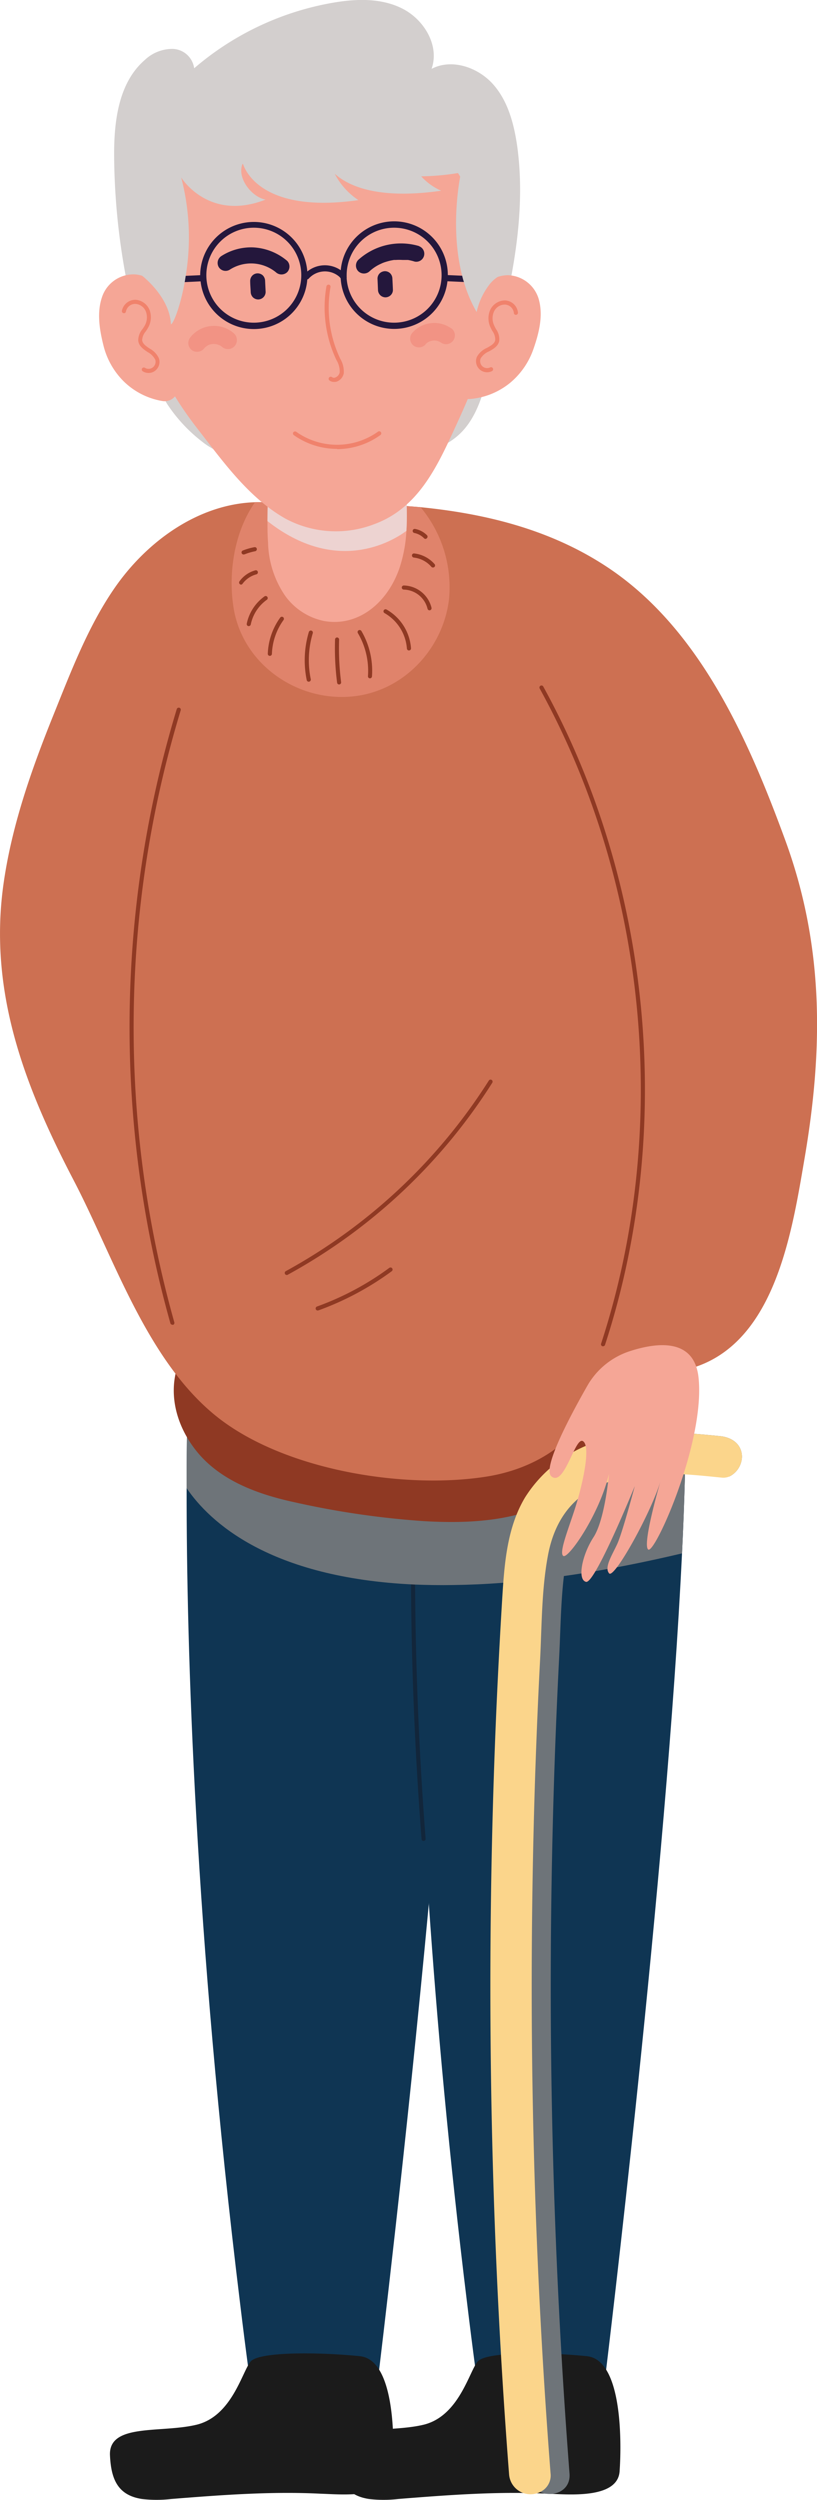 <svg xmlns="http://www.w3.org/2000/svg" viewBox="0 0 154.89 473.81"><defs><style>.cls-1{isolation:isolate;}.cls-2{fill:#0f3553;}.cls-3{fill:#12263b;}.cls-4,.cls-7{fill:#6e7479;}.cls-13,.cls-4{mix-blend-mode:multiply;}.cls-5{fill:#1b1b1b;}.cls-6{fill:none;stroke:#f5a696;stroke-miterlimit:10;}.cls-8{fill:#8f3923;}.cls-9{fill:#cd7052;}.cls-10{fill:#e0836b;}.cls-11{fill:#fbd58b;}.cls-12{fill:#f5a696;}.cls-13{fill:#edd3d1;}.cls-14{fill:#d3cfce;}.cls-15{fill:#f0826c;}.cls-16{fill:#f29384;}.cls-17{fill:#24173c;}</style></defs><g class="cls-1"><g id="Layer_1" data-name="Layer 1"><path class="cls-2" d="M349.63,478.61c-2.9,60.48-14.42,155-14.42,155H310.52q-.87-6.51-1.64-12.94c-3.43-28-5.72-53.34-7.25-75.67-1.65-23.82-2.4-44.16-2.69-60.49-.55-29.52.4-45.92.4-45.92l7.18-.5,42.61-2.92C350.62,443.37,350.57,459.23,349.63,478.61Z" transform="translate(-220.33 -184.19)"/><path class="cls-2" d="M306.3,484.64c-1.05,18.61-2.77,39.88-4.67,60.4-4.3,46.2-9.46,88.61-9.46,88.61H267.48q-.87-6.51-1.64-12.94c-8.58-70.2-10.16-124.08-10.13-154.43,0-17.93.58-27.65.58-27.65l49.81-3.42c.15.87.29,1.86.42,2.92C307.69,447.84,307.39,464.73,306.3,484.64Z" transform="translate(-220.33 -184.19)"/><path class="cls-3" d="M300.64,533.12a.38.38,0,0,1-.39-.36c-1.39-18-2.07-36.2-2-54.24a.39.39,0,0,1,.39-.39h0a.39.39,0,0,1,.38.39c-.06,18,.62,36.25,2,54.18a.4.4,0,0,1-.36.42Z" transform="translate(-220.33 -184.19)"/><path class="cls-4" d="M349.63,478.61c-17.34,4.11-31.59,5.86-43.33,6-2.58.05-5,0-7.36-.09-27.6-1.25-38.92-11.93-43.23-18.27,0-17.93.58-27.65.58-27.65l49.81-3.42c.15.87.29,1.86.42,2.92l42.61-2.92C350.62,443.37,350.57,459.23,349.63,478.61Z" transform="translate(-220.33 -184.19)"/><path class="cls-5" d="M294.77,652.38s1.61-20.82-6.22-21.61-19.07-.87-20.69,1-3.52,10.38-10.3,12-16.69-.34-16.38,5.82c.21,4.31,1.35,7.54,6.08,8.25a23.71,23.71,0,0,0,5.52,0c9.36-.75,19-1.48,28.36-1C284.7,656.93,294.63,658,294.77,652.38Z" transform="translate(-220.33 -184.19)"/><path class="cls-5" d="M337.81,652.38s1.61-20.82-6.22-21.61-19.07-.87-20.69,1-3.53,10.38-10.3,12-16.69-.34-16.39,5.82c.22,4.31,1.35,7.54,6.09,8.25a23.62,23.62,0,0,0,5.51,0c9.36-.75,19-1.48,28.37-1C327.74,656.93,337.67,658,337.81,652.38Z" transform="translate(-220.33 -184.19)"/><path class="cls-6" d="M362.29,448.24" transform="translate(-220.33 -184.19)"/><path class="cls-7" d="M321.73,493.46" transform="translate(-220.33 -184.19)"/><path class="cls-8" d="M333,450.51a3.3,3.3,0,0,0-3.93-2.18A102.77,102.77,0,0,1,258.31,439a3.24,3.24,0,0,0-4.38,4.34c-1.69,5.5,0,11.34,3.67,15.91,4.48,5.57,11.61,8.16,18.47,9.65a162.06,162.06,0,0,0,24.61,3.6c7.72.45,16.16.14,23.25-3.22C330.8,466.07,336.11,458,333,450.51Z" transform="translate(-220.33 -184.19)"/><path class="cls-9" d="M369.2,343.43c-6.86-18.73-15.92-39.46-32.88-51.17-10.85-7.47-23.38-10.66-36.26-11.94a228.8,228.8,0,0,0-26.91-.69,26.87,26.87,0,0,0-4.47-.25c-10.55.33-20.41,7.21-26.71,16.38-5,7.28-8.23,15.82-11.53,24-4.17,10.35-7.89,20.93-9.45,32-2.86,20.41,4,38.29,13.28,56.09,7.7,14.74,13.86,34.29,27.27,44.93,12.66,10,35.07,13.71,50.76,11.32,6.95-1.05,13.56-4.19,18-9.8a20.71,20.71,0,0,0,2.72-4.54c.55-1.23.78-4.47,1.53-5.29,2.69-3,8.89.23,12.69-.16,19.44-1.94,23-25.22,25.6-40.43C376.42,383,376.56,363.52,369.2,343.43Z" transform="translate(-220.33 -184.19)"/><path class="cls-10" d="M300.06,280.32a228.8,228.8,0,0,0-26.91-.69,26.87,26.87,0,0,0-4.47-.25c-4,5.69-5.12,13.6-4.05,20.12,1.82,11,12.79,18.22,23.62,16.55,9.11-1.41,16.1-9.19,17.2-18.23A23.7,23.7,0,0,0,300.06,280.32Z" transform="translate(-220.33 -184.19)"/><path class="cls-8" d="M284.62,313.92a.38.38,0,0,1-.38-.34,51,51,0,0,1-.39-8.19.39.39,0,0,1,.39-.38h0a.4.4,0,0,1,.38.41,50.61,50.61,0,0,0,.38,8.06.39.39,0,0,1-.34.44Z" transform="translate(-220.33 -184.19)"/><path class="cls-8" d="M278.86,313.4a.39.39,0,0,1-.38-.31,18.73,18.73,0,0,1,.4-9.11.39.39,0,0,1,.75.22,17.81,17.81,0,0,0-.38,8.73.4.4,0,0,1-.31.46Z" transform="translate(-220.33 -184.19)"/><path class="cls-8" d="M271.48,308.5h0a.38.38,0,0,1-.38-.4,12.42,12.42,0,0,1,2.35-6.85.39.39,0,0,1,.55-.09.4.4,0,0,1,.08.55,11.67,11.67,0,0,0-2.2,6.42A.39.39,0,0,1,271.48,308.5Z" transform="translate(-220.33 -184.19)"/><path class="cls-8" d="M267.49,302.86h-.08a.39.39,0,0,1-.3-.46,8.48,8.48,0,0,1,3.36-5.17.38.38,0,0,1,.54.09.39.39,0,0,1-.09.55,7.64,7.64,0,0,0-3.05,4.69A.39.39,0,0,1,267.49,302.86Z" transform="translate(-220.33 -184.19)"/><path class="cls-8" d="M266.05,295a.4.4,0,0,1-.23-.08.39.39,0,0,1-.09-.54,5.48,5.48,0,0,1,3-2.09.38.38,0,0,1,.48.28.39.39,0,0,1-.28.48,4.79,4.79,0,0,0-2.62,1.79A.38.38,0,0,1,266.05,295Z" transform="translate(-220.33 -184.19)"/><path class="cls-8" d="M266.51,289.29a.4.4,0,0,1-.36-.25.39.39,0,0,1,.22-.51,11.69,11.69,0,0,1,2.19-.63.39.39,0,0,1,.46.31.4.4,0,0,1-.32.46,11.08,11.08,0,0,0-2,.59Z" transform="translate(-220.33 -184.19)"/><path class="cls-8" d="M290.45,312.76h0a.38.38,0,0,1-.36-.42,14.11,14.11,0,0,0-1.91-8.15.39.39,0,0,1,.14-.54.4.4,0,0,1,.53.14,14.92,14.92,0,0,1,2,8.61A.39.39,0,0,1,290.45,312.76Z" transform="translate(-220.33 -184.19)"/><path class="cls-8" d="M297.86,307.48a.4.4,0,0,1-.39-.37,8.46,8.46,0,0,0-4.23-6.71.39.39,0,0,1-.16-.53.4.4,0,0,1,.54-.15,9.22,9.22,0,0,1,4.63,7.34.38.38,0,0,1-.36.41Z" transform="translate(-220.33 -184.19)"/><path class="cls-8" d="M301.76,299.87a.39.39,0,0,1-.38-.31,4.76,4.76,0,0,0-4.49-3.62h0a.39.39,0,0,1,0-.78h0a5.55,5.55,0,0,1,5.25,4.23.4.4,0,0,1-.3.47Z" transform="translate(-220.33 -184.19)"/><path class="cls-8" d="M302.41,291.75a.39.39,0,0,1-.3-.13,5.15,5.15,0,0,0-3.33-1.75.41.41,0,0,1-.35-.43.38.38,0,0,1,.43-.35,6,6,0,0,1,3.84,2,.39.39,0,0,1,0,.55A.38.38,0,0,1,302.41,291.75Z" transform="translate(-220.33 -184.19)"/><path class="cls-8" d="M301,286.33a.39.39,0,0,1-.28-.12,3.55,3.55,0,0,0-1.84-1,.4.4,0,0,1-.31-.46.39.39,0,0,1,.45-.31,4.29,4.29,0,0,1,2.25,1.19.38.38,0,0,1,0,.55A.36.36,0,0,1,301,286.33Z" transform="translate(-220.33 -184.19)"/><path class="cls-8" d="M334.66,439.35a.25.25,0,0,1-.12,0,.38.38,0,0,1-.25-.49c13.2-40.44,8.86-86.84-11.62-124.13a.39.39,0,1,1,.68-.37c20.59,37.47,24.95,84.1,11.68,124.74A.38.38,0,0,1,334.66,439.35Z" transform="translate(-220.33 -184.19)"/><path class="cls-8" d="M253,435.27a.38.38,0,0,1-.37-.28,207.43,207.43,0,0,1,1.21-116.4.4.4,0,0,1,.49-.26.39.39,0,0,1,.26.49,206.58,206.58,0,0,0-1.21,116,.4.4,0,0,1-.27.49Z" transform="translate(-220.33 -184.19)"/><path class="cls-8" d="M274.7,425.85a.38.38,0,0,1-.34-.2.39.39,0,0,1,.15-.53A105.53,105.53,0,0,0,313,389a.39.39,0,0,1,.54-.13.4.4,0,0,1,.12.54,106.28,106.28,0,0,1-38.74,36.37A.41.41,0,0,1,274.7,425.85Z" transform="translate(-220.33 -184.19)"/><path class="cls-8" d="M280.56,432.58a.4.4,0,0,1-.37-.26.4.4,0,0,1,.24-.5,53.94,53.94,0,0,0,13.7-7.32.39.39,0,1,1,.47.63,55.27,55.27,0,0,1-13.91,7.43Z" transform="translate(-220.33 -184.19)"/><path class="cls-4" d="M361,460.23a4.31,4.31,0,0,1-2.39,3.81,76.26,76.26,0,0,0-10.45-.5,30.34,30.34,0,0,0-9.69,1.82c-6.08,2.31-9.4,7.15-10.6,13.39-1.25,6.5-1.2,13.31-1.55,19.91q-.56,11-.92,22-.72,22.06-.65,44.14Q324.91,609,328.3,653c.27,3.36-3.14,4.58-5.55,3.52a3.77,3.77,0,0,1-2.25-3.27q-2-25.86-2.87-51.79-1.54-45.86.39-91.74c.33-7.59.7-15.2,1.19-22.8.4-6.44.9-13.27,4.31-18.94a25.25,25.25,0,0,1,15.3-11,38.28,38.28,0,0,1,8.8-1.25c3.12.06,6.25.35,9.36.67C359.09,456.65,360.93,457.89,361,460.23Z" transform="translate(-220.33 -184.19)"/><path class="cls-11" d="M361,460.23a4.31,4.31,0,0,1-2.39,3.81,3,3,0,0,1-1.39.22c-3-.3-6-.62-9.06-.72a33.71,33.71,0,0,0-13.29,1.82c-6.09,2.31-9.39,7.15-10.61,13.39-1.25,6.5-1.2,13.31-1.53,19.91-.39,7.34-.69,14.69-.94,22q-.72,22.06-.65,44.14Q321.3,609,324.71,653a3.43,3.43,0,0,1-2,3.52,4.07,4.07,0,0,1-5.86-3.27q-2-25.86-2.87-51.79-1.54-45.86.39-91.74.49-11.39,1.19-22.8c.4-6.44.92-13.27,4.33-18.94a25.21,25.21,0,0,1,15.28-11,42.29,42.29,0,0,1,12.41-1.25c3.12.06,6.25.35,9.36.67C359.09,456.65,360.93,457.89,361,460.23Z" transform="translate(-220.33 -184.19)"/><path class="cls-12" d="M339.63,440.32a14.39,14.39,0,0,0-8,6.61c-3.31,5.81-8.51,15.62-6.77,17.08,2.5,2.1,4.48-7.65,6-6.66s-.06,8-1.31,12.08-3.36,9.08-2.42,9.67,6.83-7.84,8.65-15.55c0,0-.74,8.62-2.93,12s-3.11,8.07-1.41,8.46,9.24-18.16,9.24-18.16-2.33,8.77-3.31,10.93-2.54,4.48-1.56,5.62,8.21-11.95,9.83-17.79c0,0-3.67,12.48-2.4,13.28s10.78-20.39,9.53-32.53C352,437.71,344.83,438.61,339.63,440.32Z" transform="translate(-220.33 -184.19)"/><path class="cls-12" d="M297.11,269.4c0-.89.05-1.78.14-2.67a1.77,1.77,0,0,0,0-.47c0-.08,0-.16,0-.24a3,3,0,0,0-2.67-3.12,74.79,74.79,0,0,0-11.08-.63c-1.67,0-3.33.13-5,.27s-3.58.15-5.05,1.26c-2.17,1.66-2.42,4.86-2.36,7.9,0,1.31.08,2.57.06,3.68,0,2.52-.11,5.05-.11,7.58,0,1.36,0,2.72.11,4.07a18.57,18.57,0,0,0,3.28,10.14,12.11,12.11,0,0,0,7.32,4.72c6.34,1.15,12-3.27,14.33-10.07a26.84,26.84,0,0,0,1.3-7C297.7,279.73,297,274.52,297.11,269.4Z" transform="translate(-220.33 -184.19)"/><path class="cls-13" d="M297.38,284.81c-2.69,2-13.29,8.4-26.34-1.85,0-2.53.1-5.06.11-7.58,0-1.11-.06-2.37-.06-3.68l.08-.88,25.94-1.42C297,274.52,297.7,279.73,297.38,284.81Z" transform="translate(-220.33 -184.19)"/><path class="cls-14" d="M252,260.73a45.64,45.64,0,0,1-4.73-11.35,128.92,128.92,0,0,1-5.3-35.27c-.07-6.7.75-14.18,5.82-18.56a7.6,7.6,0,0,1,5.35-2.09,4.24,4.24,0,0,1,4,3.67,54.67,54.67,0,0,1,26.06-12.38c4.53-.81,9.4-1,13.49,1.11s7,7,5.46,11.38c3.82-2,8.77-.31,11.64,2.9s4,7.59,4.61,11.86c1.94,14.35-1.76,28.79-5.43,42.8-1.08,4.14-2.28,8.49-5.33,11.49s-7.64,4.19-12,4.88a92.43,92.43,0,0,1-21,.89c-5.21-.38-11.57-.66-15.85-4.05A29.53,29.53,0,0,1,252,260.73Z" transform="translate(-220.33 -184.19)"/><path class="cls-12" d="M313.55,233.71a46.28,46.28,0,0,0-10.75-22.59c-13.26-14.7-45.47-8.61-53.3,10-3.13,7.45-2.44,15.9-1.41,23.74s5.08,14.68,9.82,20.77,9.61,12.95,16.54,16.86a20.2,20.2,0,0,0,16.72,1.09c8.56-3.09,12.12-11.09,15.76-19.05C311.35,254.92,315.5,244.23,313.55,233.71Z" transform="translate(-220.33 -184.19)"/><path class="cls-15" d="M283.62,256.58a1.34,1.34,0,0,1-.84-.29.39.39,0,0,1-.06-.55.4.4,0,0,1,.55-.07.62.62,0,0,0,.65.06,1.33,1.33,0,0,0,.81-.95,4.19,4.19,0,0,0-.61-2.34l-.08-.16a23.23,23.23,0,0,1-1.82-13.82.41.41,0,0,1,.46-.32.39.39,0,0,1,.31.46A22.48,22.48,0,0,0,284.75,252l.07.16a4.77,4.77,0,0,1,.68,2.8,2.12,2.12,0,0,1-1.3,1.55A1.54,1.54,0,0,1,283.62,256.58Z" transform="translate(-220.33 -184.19)"/><path class="cls-16" d="M305.9,246.45a5.52,5.52,0,0,0-3.94-1,5.47,5.47,0,0,0-3.54,1.92,1.68,1.68,0,0,0,.35,2.35,1.7,1.7,0,0,0,2.28-.29l-.05,0a3.65,3.65,0,0,1,.49-.39,4.77,4.77,0,0,1,.52-.22,4.31,4.31,0,0,1,.61-.1,6,6,0,0,1,.61.07l.51.21.15.1a1.68,1.68,0,0,0,2-2.7Z" transform="translate(-220.33 -184.19)"/><path class="cls-16" d="M264.57,247.28a5.73,5.73,0,0,0-8.22.93,1.71,1.71,0,0,0,.35,2.35,1.73,1.73,0,0,0,2.35-.35l.11-.14-.06.06.07-.06,0,0c.05-.06.13-.11.09-.08l.11-.09.27-.2.13-.07.35-.16.08,0a3.82,3.82,0,0,1,.59-.09,5.71,5.71,0,0,1,.71.08l.58.22.09.06.38.29a1.69,1.69,0,0,0,2.35-.35A1.73,1.73,0,0,0,264.57,247.28Z" transform="translate(-220.33 -184.19)"/><path class="cls-16" d="M259.16,250.07a.72.72,0,0,0,.12-.11s-.08.07-.11.11Z" transform="translate(-220.33 -184.19)"/><path class="cls-15" d="M284.2,269.27a14.19,14.19,0,0,1-8.16-2.6.39.39,0,0,1-.1-.54.4.4,0,0,1,.55-.1,13.39,13.39,0,0,0,7.71,2.46h.07A13.35,13.35,0,0,0,292,266a.39.39,0,0,1,.54.09.4.4,0,0,1-.08.55,14.15,14.15,0,0,1-8.21,2.68Z" transform="translate(-220.33 -184.19)"/><path class="cls-17" d="M274.78,233.64a10.8,10.8,0,0,0-6.45-2.56,10.44,10.44,0,0,0-6,1.62,1.56,1.56,0,0,0-.55,2.08,1.52,1.52,0,0,0,2.07.55,7.47,7.47,0,0,1,8.77.45,1.56,1.56,0,0,0,2.15,0A1.54,1.54,0,0,0,274.78,233.64Z" transform="translate(-220.33 -184.19)"/><path class="cls-17" d="M270.59,237.41a1.55,1.55,0,0,0-.41-1,1.45,1.45,0,0,0-1-.41,1.41,1.41,0,0,0-1,.41,1.46,1.46,0,0,0-.42,1c0,.71.07,1.42.1,2.12a1.51,1.51,0,0,0,.41,1,1.46,1.46,0,0,0,1,.42,1.42,1.42,0,0,0,1-.42,1.44,1.44,0,0,0,.42-1C270.66,238.83,270.62,238.12,270.59,237.41Z" transform="translate(-220.33 -184.19)"/><path class="cls-17" d="M299.81,230.84a12.05,12.05,0,0,0-11.56,2.61,1.54,1.54,0,0,0,0,2.15,1.56,1.56,0,0,0,2.15,0,7.83,7.83,0,0,1,1.9-1.3l.56-.26h0l0,0,.29-.11a13,13,0,0,1,1.26-.36l.61-.11.11,0,.25,0a10.1,10.1,0,0,1,1.23,0c.21,0,.41,0,.62,0l.26,0,.18,0a9.4,9.4,0,0,1,1.27.31,1.52,1.52,0,0,0,.82-2.92Z" transform="translate(-220.33 -184.19)"/><path class="cls-17" d="M294.72,237a1.45,1.45,0,0,0-.41-1,1.43,1.43,0,0,0-1-.41,1.5,1.5,0,0,0-1,.41,1.41,1.41,0,0,0-.41,1l.09,2.13a1.46,1.46,0,0,0,.42,1,1.44,1.44,0,0,0,1,.42,1.46,1.46,0,0,0,1-.42,1.37,1.37,0,0,0,.41-1C294.79,238.41,294.76,237.7,294.72,237Z" transform="translate(-220.33 -184.19)"/><path class="cls-17" d="M308,236.45l-2.77-.12h0a10.17,10.17,0,0,0-20.3-.92,5.29,5.29,0,0,0-6.34.24,10.17,10.17,0,0,0-20.31.7l-2.67.12-7.81.34c.29.27.72.64,1.18,1.13l6.44-.28,2.94-.14a10.16,10.16,0,0,0,20.23-.37.62.62,0,0,0,.22-.1,4.16,4.16,0,0,1,5.7-.53,1.79,1.79,0,0,1,.41.44,10.16,10.16,0,0,0,20.24.54h0l3.16.14,5,.24a6.47,6.47,0,0,1,1.27-1.13Zm-39.55,8.9a9,9,0,1,1,9-9A9,9,0,0,1,268.4,245.35Zm26.6,0a9,9,0,0,1-9-8.44.55.55,0,0,0,0-.22c0-.11,0-.23,0-.34a9,9,0,1,1,9,9Z" transform="translate(-220.33 -184.19)"/><path class="cls-12" d="M253.92,256.82a31.24,31.24,0,0,1-2.58-8.57c-.14-1-.24-2.17-.44-3.37a2.41,2.41,0,0,0,.85-.38,2.56,2.56,0,0,0,.57-3.52c-1.5-2.27-3.46-4.56-6.38-4.78a6.28,6.28,0,0,0-6.28,4.33c-1,2.94-.45,6.23.29,9.17a14.46,14.46,0,0,0,3.81,6.75,13.69,13.69,0,0,0,7.41,3.76A2.53,2.53,0,0,0,253.92,256.82Z" transform="translate(-220.33 -184.19)"/><path class="cls-15" d="M248.5,254.88a2.1,2.1,0,0,1-1.08-.3.39.39,0,1,1,.41-.66,1.33,1.33,0,0,0,1.93-1.56,3.4,3.4,0,0,0-1.46-1.45c-.81-.56-1.66-1.13-1.76-2.17a3.32,3.32,0,0,1,.8-2.17c.13-.19.26-.38.38-.58a3.2,3.2,0,0,0,.3-2.66,2.3,2.3,0,0,0-2-1.54,1.78,1.78,0,0,0-1.81,1.43.38.38,0,0,1-.44.33.39.39,0,0,1-.33-.44,2.6,2.6,0,0,1,2.62-2.1,3.11,3.11,0,0,1,2.67,2.05,4,4,0,0,1-.37,3.32c-.12.21-.26.42-.4.63a2.73,2.73,0,0,0-.68,1.64c.07.69.7,1.12,1.43,1.61a4,4,0,0,1,1.75,1.85,2.12,2.12,0,0,1-.67,2.31A2,2,0,0,1,248.5,254.88Z" transform="translate(-220.33 -184.19)"/><path class="cls-12" d="M309.37,259.82a13.76,13.76,0,0,0,7.72-3.11,14.49,14.49,0,0,0,4.38-6.39c1-2.87,1.83-6.1,1.08-9.11a6.3,6.3,0,0,0-5.89-4.86c-2.92,0-5.08,2.08-6.77,4.21a2.56,2.56,0,0,0,.26,3.55,2.38,2.38,0,0,0,.82.46c-.3,1.18-.5,2.37-.73,3.32a31.11,31.11,0,0,1-3.31,8.31A2.53,2.53,0,0,0,309.37,259.82Z" transform="translate(-220.33 -184.19)"/><path class="cls-15" d="M312.68,254.75a2.1,2.1,0,0,1-1.93-2.94,4,4,0,0,1,1.91-1.69c.77-.43,1.43-.8,1.56-1.48a2.75,2.75,0,0,0-.53-1.69,7.17,7.17,0,0,1-.35-.67,4,4,0,0,1-.08-3.34,3.14,3.14,0,0,1,2.84-1.81,2.58,2.58,0,0,1,2.43,2.32.39.39,0,0,1-.37.41.36.36,0,0,1-.41-.37,1.78,1.78,0,0,0-1.68-1.57,2.26,2.26,0,0,0-2.1,1.35,3.19,3.19,0,0,0,.08,2.68,6.09,6.09,0,0,0,.32.62,3.32,3.32,0,0,1,.61,2.22c-.19,1-1.08,1.53-1.94,2a3.36,3.36,0,0,0-1.58,1.33,1.36,1.36,0,0,0,.3,1.48,1.34,1.34,0,0,0,1.49.23.39.39,0,1,1,.35.7A2.1,2.1,0,0,1,312.68,254.75Z" transform="translate(-220.33 -184.19)"/><path class="cls-14" d="M314.73,236.64a.72.72,0,0,0-.15.11,6.47,6.47,0,0,0-1.27,1.13,13.21,13.21,0,0,0-2.62,5.45,26,26,0,0,1-2.41-5.69,11.59,11.59,0,0,1-.33-1.19c-2.47-9.65-.22-19.56-.22-19.56a46.42,46.42,0,0,1-7.55.72,11.25,11.25,0,0,0,3.79,2.73c-12,1.71-17.6-.89-20.18-3.22a13.27,13.27,0,0,0,4.49,5c-17.77,2.53-21.34-5.22-21.88-6.85h-.1c-1.09,2.73,1.83,6.31,4.38,6.75-10.85,4.25-16-4.2-16-4.2a44.63,44.63,0,0,1,.86,18.64c-.06.41-.12.8-.19,1.19-.87,4.8-2.2,8-2.62,8-.14-3.3-2.27-6.08-3.82-7.69-.46-.49-.89-.86-1.18-1.13s-.46-.36-.46-.36-5.75-39.64,34.93-35.47C320.59,205.2,314.73,236.64,314.73,236.64Z" transform="translate(-220.33 -184.19)"/></g></g></svg>